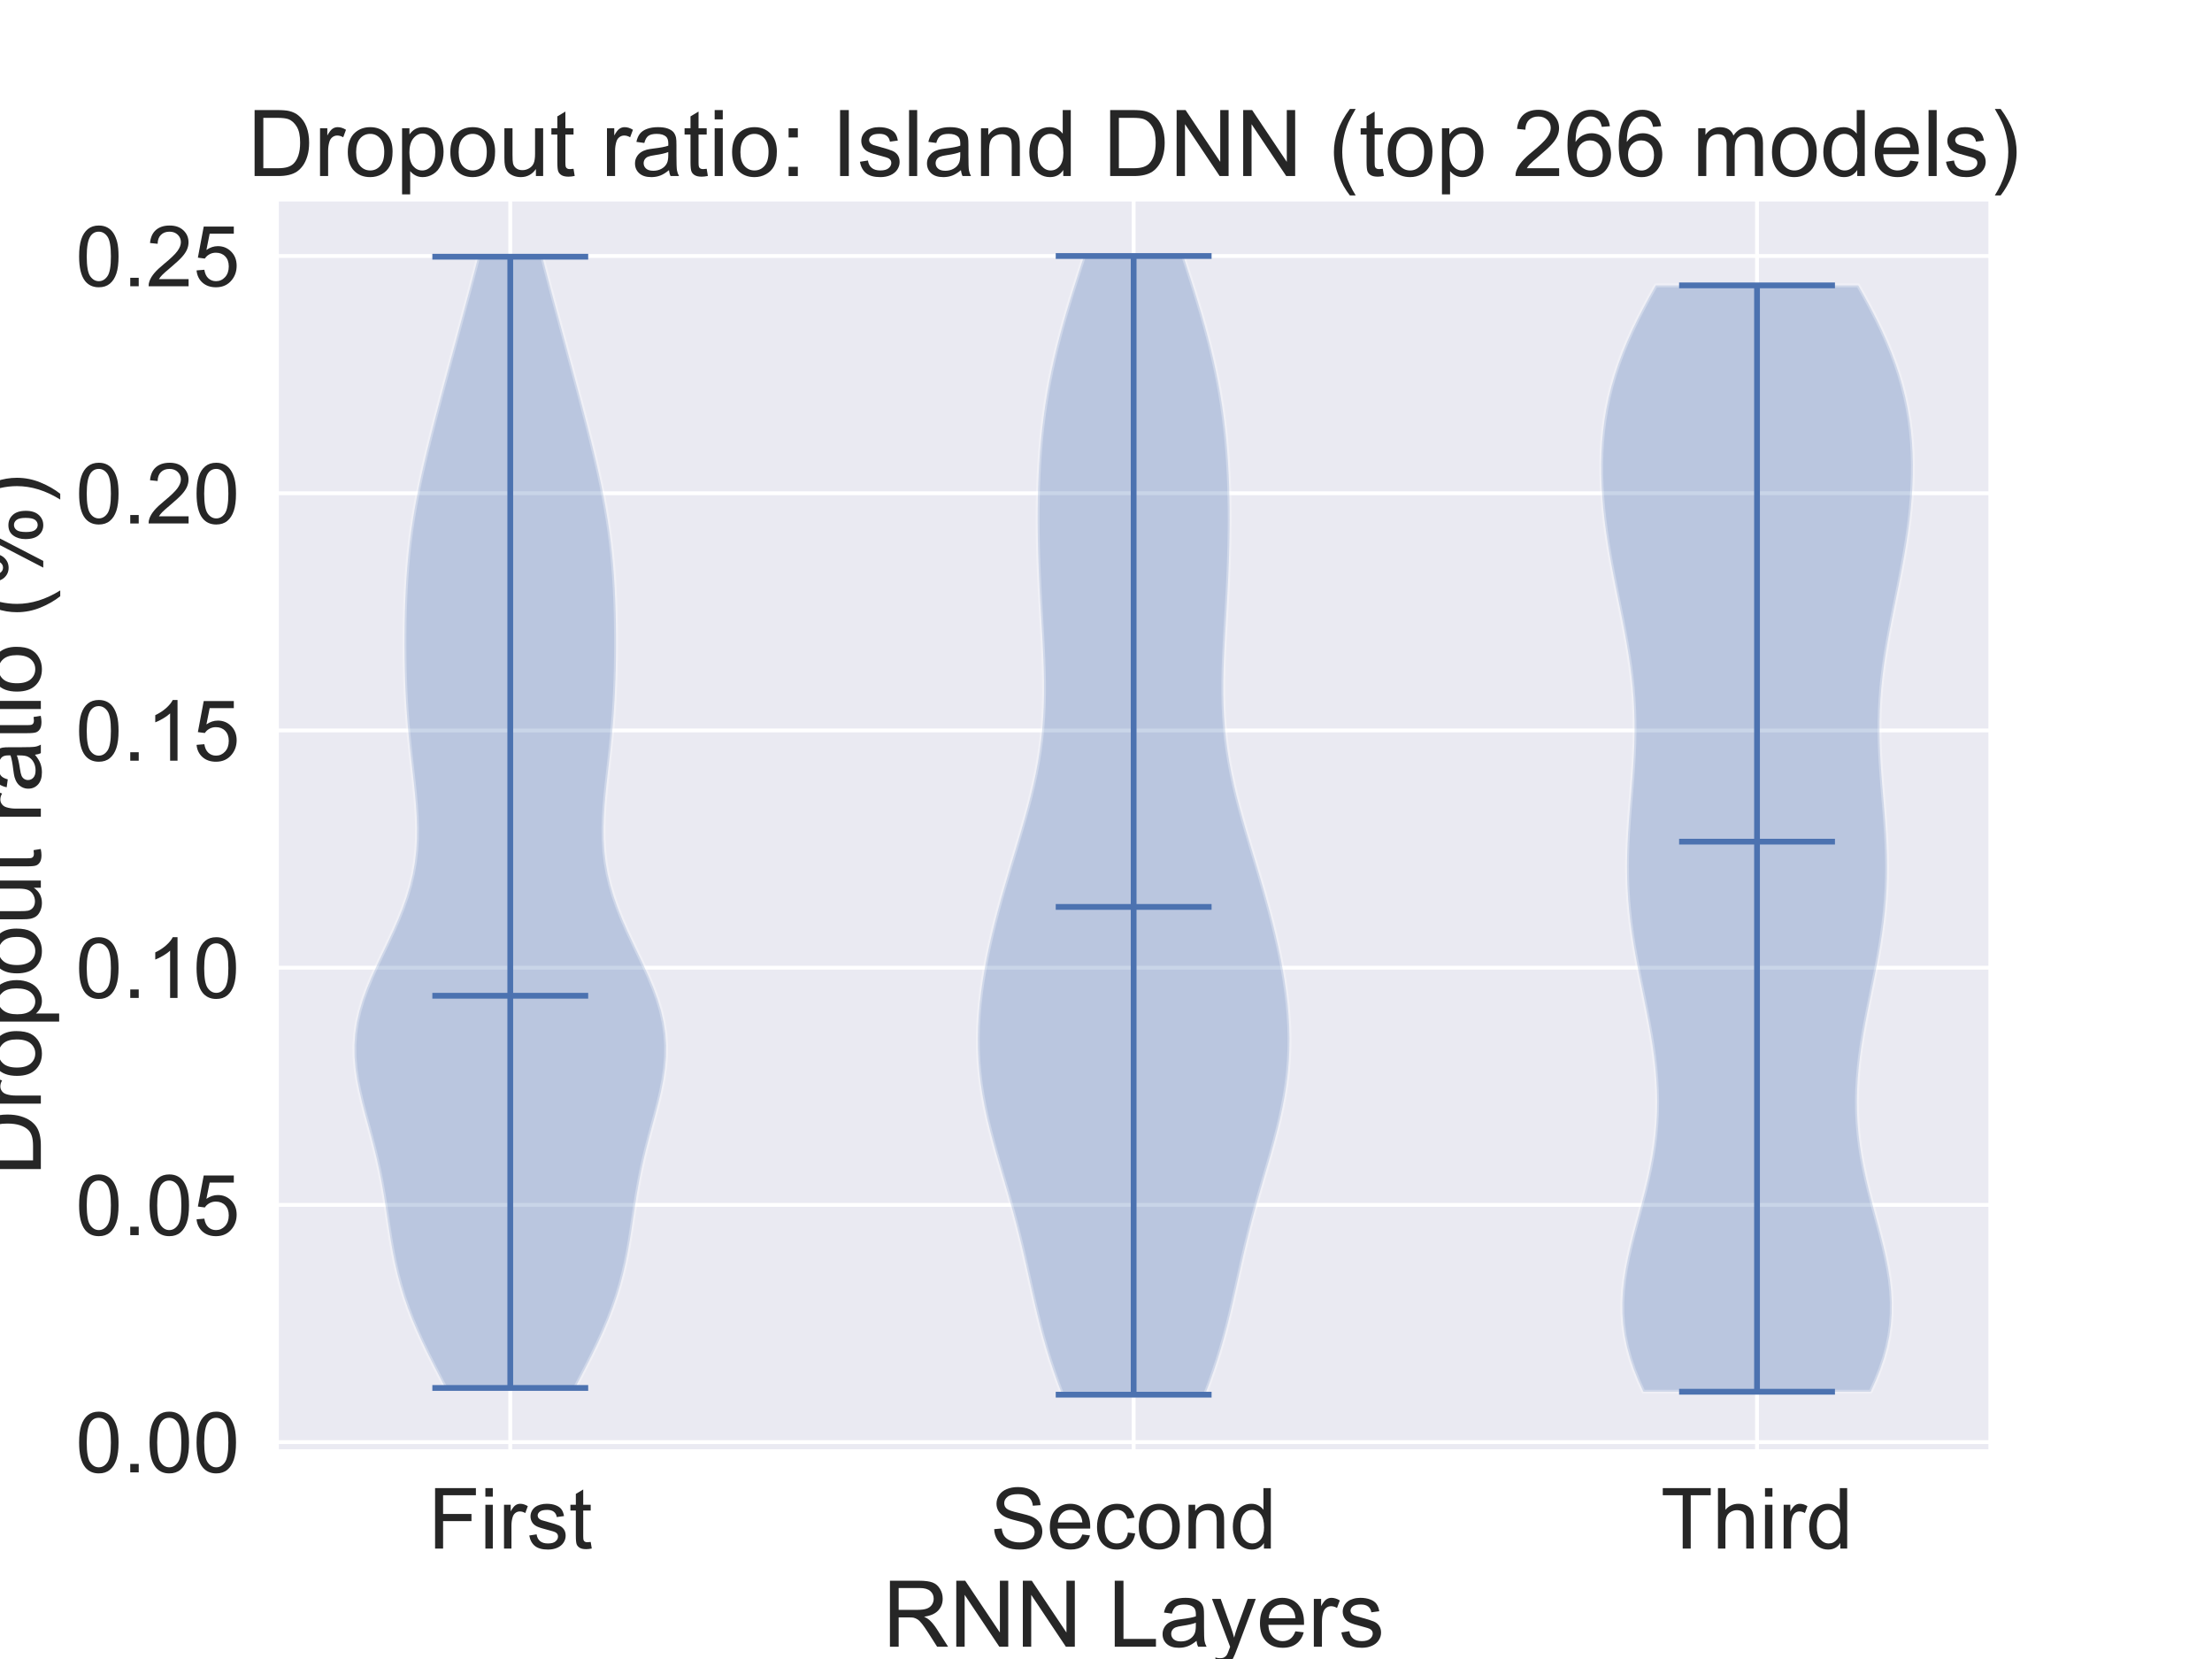 <?xml version="1.0" encoding="utf-8" standalone="no"?>
<!DOCTYPE svg PUBLIC "-//W3C//DTD SVG 1.1//EN"
  "http://www.w3.org/Graphics/SVG/1.1/DTD/svg11.dtd">
<!-- Created with matplotlib (https://matplotlib.org/) -->
<svg height="432pt" version="1.1" viewBox="0 0 576 432" width="576pt" xmlns="http://www.w3.org/2000/svg" xmlns:xlink="http://www.w3.org/1999/xlink">
 <defs>
  <style type="text/css">*{stroke-linecap:butt;stroke-linejoin:round;}</style>
 </defs>
 <g id="figure_1">
  <g id="patch_1">
   <path d="M 0 432 
L 576 432 
L 576 0 
L 0 0 
z
" style="fill:#ffffff;"/>
  </g>
  <g id="axes_1">
   <g id="patch_2">
    <path d="M 72 378 
L 518.4 378 
L 518.4 51.84 
L 72 51.84 
z
" style="fill:#eaeaf2;"/>
   </g>
   <g id="matplotlib.axis_1">
    <g id="xtick_1">
     <g id="line2d_1">
      <path clip-path="url(#pfb7df13a3b)" d="M 132.873 378 
L 132.873 51.84 
" style="fill:none;stroke:#ffffff;stroke-linecap:round;"/>
     </g>
     <g id="text_1">
      <!-- First -->
      <g style="fill:#262626;" transform="translate(111.491 403.247)scale(0.22 -0.22)">
       <defs>
        <path d="M 8.203 0 
L 8.203 71.578 
L 56.5 71.578 
L 56.5 63.141 
L 17.672 63.141 
L 17.672 40.969 
L 51.266 40.969 
L 51.266 32.516 
L 17.672 32.516 
L 17.672 0 
z
" id="ArialMT-70"/>
        <path d="M 6.641 61.469 
L 6.641 71.578 
L 15.438 71.578 
L 15.438 61.469 
z
M 6.641 0 
L 6.641 51.859 
L 15.438 51.859 
L 15.438 0 
z
" id="ArialMT-105"/>
        <path d="M 6.5 0 
L 6.5 51.859 
L 14.406 51.859 
L 14.406 44 
Q 17.438 49.516 20 51.266 
Q 22.562 53.031 25.641 53.031 
Q 30.078 53.031 34.672 50.203 
L 31.641 42.047 
Q 28.422 43.953 25.203 43.953 
Q 22.312 43.953 20.016 42.219 
Q 17.719 40.484 16.75 37.406 
Q 15.281 32.719 15.281 27.156 
L 15.281 0 
z
" id="ArialMT-114"/>
        <path d="M 3.078 15.484 
L 11.766 16.844 
Q 12.5 11.625 15.844 8.844 
Q 19.188 6.062 25.203 6.062 
Q 31.25 6.062 34.172 8.516 
Q 37.109 10.984 37.109 14.312 
Q 37.109 17.281 34.516 19 
Q 32.719 20.172 25.531 21.969 
Q 15.875 24.422 12.141 26.203 
Q 8.406 27.984 6.469 31.125 
Q 4.547 34.281 4.547 38.094 
Q 4.547 41.547 6.125 44.5 
Q 7.719 47.469 10.453 49.422 
Q 12.5 50.922 16.031 51.969 
Q 19.578 53.031 23.641 53.031 
Q 29.734 53.031 34.344 51.266 
Q 38.969 49.516 41.156 46.5 
Q 43.359 43.5 44.188 38.484 
L 35.594 37.312 
Q 35.016 41.312 32.203 43.547 
Q 29.391 45.797 24.266 45.797 
Q 18.219 45.797 15.625 43.797 
Q 13.031 41.797 13.031 39.109 
Q 13.031 37.406 14.109 36.031 
Q 15.188 34.625 17.484 33.688 
Q 18.797 33.203 25.25 31.453 
Q 34.578 28.953 38.25 27.359 
Q 41.938 25.781 44.031 22.75 
Q 46.141 19.734 46.141 15.234 
Q 46.141 10.844 43.578 6.953 
Q 41.016 3.078 36.172 0.953 
Q 31.344 -1.172 25.25 -1.172 
Q 15.141 -1.172 9.844 3.031 
Q 4.547 7.234 3.078 15.484 
z
" id="ArialMT-115"/>
        <path d="M 25.781 7.859 
L 27.047 0.094 
Q 23.344 -0.688 20.406 -0.688 
Q 15.625 -0.688 12.984 0.828 
Q 10.359 2.344 9.281 4.812 
Q 8.203 7.281 8.203 15.188 
L 8.203 45.016 
L 1.766 45.016 
L 1.766 51.859 
L 8.203 51.859 
L 8.203 64.703 
L 16.938 69.969 
L 16.938 51.859 
L 25.781 51.859 
L 25.781 45.016 
L 16.938 45.016 
L 16.938 14.703 
Q 16.938 10.938 17.406 9.859 
Q 17.875 8.797 18.922 8.156 
Q 19.969 7.516 21.922 7.516 
Q 23.391 7.516 25.781 7.859 
z
" id="ArialMT-116"/>
       </defs>
       <use xlink:href="#ArialMT-70"/>
       <use x="61.084" xlink:href="#ArialMT-105"/>
       <use x="83.301" xlink:href="#ArialMT-114"/>
       <use x="116.602" xlink:href="#ArialMT-115"/>
       <use x="166.602" xlink:href="#ArialMT-116"/>
      </g>
     </g>
    </g>
    <g id="xtick_2">
     <g id="line2d_2">
      <path clip-path="url(#pfb7df13a3b)" d="M 295.2 378 
L 295.2 51.84 
" style="fill:none;stroke:#ffffff;stroke-linecap:round;"/>
     </g>
     <g id="text_2">
      <!-- Second -->
      <g style="fill:#262626;" transform="translate(257.895 403.247)scale(0.22 -0.22)">
       <defs>
        <path d="M 4.5 23 
L 13.422 23.781 
Q 14.062 18.406 16.375 14.969 
Q 18.703 11.531 23.578 9.406 
Q 28.469 7.281 34.578 7.281 
Q 39.984 7.281 44.141 8.891 
Q 48.297 10.5 50.312 13.297 
Q 52.344 16.109 52.344 19.438 
Q 52.344 22.797 50.391 25.312 
Q 48.438 27.828 43.953 29.547 
Q 41.062 30.672 31.203 33.031 
Q 21.344 35.406 17.391 37.5 
Q 12.25 40.188 9.734 44.156 
Q 7.234 48.141 7.234 53.078 
Q 7.234 58.5 10.297 63.203 
Q 13.375 67.922 19.281 70.359 
Q 25.203 72.797 32.422 72.797 
Q 40.375 72.797 46.453 70.234 
Q 52.547 67.672 55.812 62.688 
Q 59.078 57.719 59.328 51.422 
L 50.25 50.734 
Q 49.516 57.516 45.281 60.984 
Q 41.062 64.453 32.812 64.453 
Q 24.219 64.453 20.281 61.297 
Q 16.359 58.156 16.359 53.719 
Q 16.359 49.859 19.141 47.359 
Q 21.875 44.875 33.422 42.266 
Q 44.969 39.656 49.266 37.703 
Q 55.516 34.812 58.484 30.391 
Q 61.469 25.984 61.469 20.219 
Q 61.469 14.5 58.203 9.438 
Q 54.938 4.391 48.797 1.578 
Q 42.672 -1.219 35.016 -1.219 
Q 25.297 -1.219 18.719 1.609 
Q 12.156 4.438 8.422 10.125 
Q 4.688 15.828 4.5 23 
z
" id="ArialMT-83"/>
        <path d="M 42.094 16.703 
L 51.172 15.578 
Q 49.031 7.625 43.219 3.219 
Q 37.406 -1.172 28.375 -1.172 
Q 17 -1.172 10.328 5.828 
Q 3.656 12.844 3.656 25.484 
Q 3.656 38.578 10.391 45.797 
Q 17.141 53.031 27.875 53.031 
Q 38.281 53.031 44.875 45.953 
Q 51.469 38.875 51.469 26.031 
Q 51.469 25.25 51.422 23.688 
L 12.75 23.688 
Q 13.234 15.141 17.578 10.594 
Q 21.922 6.062 28.422 6.062 
Q 33.25 6.062 36.672 8.594 
Q 40.094 11.141 42.094 16.703 
z
M 13.234 30.906 
L 42.188 30.906 
Q 41.609 37.453 38.875 40.719 
Q 34.672 45.797 27.984 45.797 
Q 21.922 45.797 17.797 41.75 
Q 13.672 37.703 13.234 30.906 
z
" id="ArialMT-101"/>
        <path d="M 40.438 19 
L 49.078 17.875 
Q 47.656 8.938 41.812 3.875 
Q 35.984 -1.172 27.484 -1.172 
Q 16.844 -1.172 10.375 5.781 
Q 3.906 12.75 3.906 25.734 
Q 3.906 34.125 6.688 40.422 
Q 9.469 46.734 15.156 49.875 
Q 20.844 53.031 27.547 53.031 
Q 35.984 53.031 41.359 48.75 
Q 46.734 44.484 48.25 36.625 
L 39.703 35.297 
Q 38.484 40.531 35.375 43.156 
Q 32.281 45.797 27.875 45.797 
Q 21.234 45.797 17.078 41.031 
Q 12.938 36.281 12.938 25.984 
Q 12.938 15.531 16.938 10.797 
Q 20.953 6.062 27.391 6.062 
Q 32.562 6.062 36.031 9.234 
Q 39.5 12.406 40.438 19 
z
" id="ArialMT-99"/>
        <path d="M 3.328 25.922 
Q 3.328 40.328 11.328 47.266 
Q 18.016 53.031 27.641 53.031 
Q 38.328 53.031 45.109 46.016 
Q 51.906 39.016 51.906 26.656 
Q 51.906 16.656 48.906 10.906 
Q 45.906 5.172 40.156 2 
Q 34.422 -1.172 27.641 -1.172 
Q 16.75 -1.172 10.031 5.812 
Q 3.328 12.797 3.328 25.922 
z
M 12.359 25.922 
Q 12.359 15.969 16.703 11.016 
Q 21.047 6.062 27.641 6.062 
Q 34.188 6.062 38.531 11.031 
Q 42.875 16.016 42.875 26.219 
Q 42.875 35.844 38.5 40.797 
Q 34.125 45.75 27.641 45.75 
Q 21.047 45.75 16.703 40.812 
Q 12.359 35.891 12.359 25.922 
z
" id="ArialMT-111"/>
        <path d="M 6.594 0 
L 6.594 51.859 
L 14.5 51.859 
L 14.5 44.484 
Q 20.219 53.031 31 53.031 
Q 35.688 53.031 39.625 51.344 
Q 43.562 49.656 45.516 46.922 
Q 47.469 44.188 48.25 40.438 
Q 48.734 37.984 48.734 31.891 
L 48.734 0 
L 39.938 0 
L 39.938 31.547 
Q 39.938 36.922 38.906 39.578 
Q 37.891 42.234 35.281 43.812 
Q 32.672 45.406 29.156 45.406 
Q 23.531 45.406 19.453 41.844 
Q 15.375 38.281 15.375 28.328 
L 15.375 0 
z
" id="ArialMT-110"/>
        <path d="M 40.234 0 
L 40.234 6.547 
Q 35.297 -1.172 25.734 -1.172 
Q 19.531 -1.172 14.328 2.25 
Q 9.125 5.672 6.266 11.797 
Q 3.422 17.922 3.422 25.875 
Q 3.422 33.641 6 39.969 
Q 8.594 46.297 13.766 49.656 
Q 18.953 53.031 25.344 53.031 
Q 30.031 53.031 33.688 51.047 
Q 37.359 49.078 39.656 45.906 
L 39.656 71.578 
L 48.391 71.578 
L 48.391 0 
z
M 12.453 25.875 
Q 12.453 15.922 16.641 10.984 
Q 20.844 6.062 26.562 6.062 
Q 32.328 6.062 36.344 10.766 
Q 40.375 15.484 40.375 25.141 
Q 40.375 35.797 36.266 40.766 
Q 32.172 45.75 26.172 45.75 
Q 20.312 45.75 16.375 40.969 
Q 12.453 36.188 12.453 25.875 
z
" id="ArialMT-100"/>
       </defs>
       <use xlink:href="#ArialMT-83"/>
       <use x="66.699" xlink:href="#ArialMT-101"/>
       <use x="122.314" xlink:href="#ArialMT-99"/>
       <use x="172.314" xlink:href="#ArialMT-111"/>
       <use x="227.93" xlink:href="#ArialMT-110"/>
       <use x="283.545" xlink:href="#ArialMT-100"/>
      </g>
     </g>
    </g>
    <g id="xtick_3">
     <g id="line2d_3">
      <path clip-path="url(#pfb7df13a3b)" d="M 457.527 378 
L 457.527 51.84 
" style="fill:none;stroke:#ffffff;stroke-linecap:round;"/>
     </g>
     <g id="text_3">
      <!-- Third -->
      <g style="fill:#262626;" transform="translate(432.468 403.247)scale(0.22 -0.22)">
       <defs>
        <path d="M 25.922 0 
L 25.922 63.141 
L 2.344 63.141 
L 2.344 71.578 
L 59.078 71.578 
L 59.078 63.141 
L 35.406 63.141 
L 35.406 0 
z
" id="ArialMT-84"/>
        <path d="M 6.594 0 
L 6.594 71.578 
L 15.375 71.578 
L 15.375 45.906 
Q 21.531 53.031 30.906 53.031 
Q 36.672 53.031 40.922 50.75 
Q 45.172 48.484 47 44.484 
Q 48.828 40.484 48.828 32.859 
L 48.828 0 
L 40.047 0 
L 40.047 32.859 
Q 40.047 39.453 37.188 42.453 
Q 34.328 45.453 29.109 45.453 
Q 25.203 45.453 21.75 43.422 
Q 18.312 41.406 16.844 37.938 
Q 15.375 34.469 15.375 28.375 
L 15.375 0 
z
" id="ArialMT-104"/>
       </defs>
       <use xlink:href="#ArialMT-84"/>
       <use x="61.084" xlink:href="#ArialMT-104"/>
       <use x="116.699" xlink:href="#ArialMT-105"/>
       <use x="138.916" xlink:href="#ArialMT-114"/>
       <use x="172.217" xlink:href="#ArialMT-100"/>
      </g>
     </g>
    </g>
    <g id="text_4">
     <!-- RNN Layers -->
     <g style="fill:#262626;" transform="translate(229.852 428.798)scale(0.24 -0.24)">
      <defs>
       <path d="M 7.859 0 
L 7.859 71.578 
L 39.594 71.578 
Q 49.172 71.578 54.141 69.641 
Q 59.125 67.719 62.109 62.828 
Q 65.094 57.953 65.094 52.047 
Q 65.094 44.438 60.156 39.203 
Q 55.219 33.984 44.922 32.562 
Q 48.688 30.766 50.641 29 
Q 54.781 25.203 58.5 19.484 
L 70.953 0 
L 59.031 0 
L 49.562 14.891 
Q 45.406 21.344 42.719 24.75 
Q 40.047 28.172 37.922 29.531 
Q 35.797 30.906 33.594 31.453 
Q 31.984 31.781 28.328 31.781 
L 17.328 31.781 
L 17.328 0 
z
M 17.328 39.984 
L 37.703 39.984 
Q 44.188 39.984 47.844 41.328 
Q 51.516 42.672 53.422 45.625 
Q 55.328 48.578 55.328 52.047 
Q 55.328 57.125 51.641 60.391 
Q 47.953 63.672 39.984 63.672 
L 17.328 63.672 
z
" id="ArialMT-82"/>
       <path d="M 7.625 0 
L 7.625 71.578 
L 17.328 71.578 
L 54.938 15.375 
L 54.938 71.578 
L 64.016 71.578 
L 64.016 0 
L 54.297 0 
L 16.703 56.25 
L 16.703 0 
z
" id="ArialMT-78"/>
       <path id="ArialMT-32"/>
       <path d="M 7.328 0 
L 7.328 71.578 
L 16.797 71.578 
L 16.797 8.453 
L 52.047 8.453 
L 52.047 0 
z
" id="ArialMT-76"/>
       <path d="M 40.438 6.391 
Q 35.547 2.25 31.031 0.531 
Q 26.516 -1.172 21.344 -1.172 
Q 12.797 -1.172 8.203 3 
Q 3.609 7.172 3.609 13.672 
Q 3.609 17.484 5.344 20.625 
Q 7.078 23.781 9.891 25.688 
Q 12.703 27.594 16.219 28.562 
Q 18.797 29.25 24.031 29.891 
Q 34.672 31.156 39.703 32.906 
Q 39.75 34.719 39.75 35.203 
Q 39.75 40.578 37.25 42.781 
Q 33.891 45.75 27.25 45.75 
Q 21.047 45.75 18.094 43.578 
Q 15.141 41.406 13.719 35.891 
L 5.125 37.062 
Q 6.297 42.578 8.984 45.969 
Q 11.672 49.359 16.75 51.188 
Q 21.828 53.031 28.516 53.031 
Q 35.156 53.031 39.297 51.469 
Q 43.453 49.906 45.406 47.531 
Q 47.359 45.172 48.141 41.547 
Q 48.578 39.312 48.578 33.453 
L 48.578 21.734 
Q 48.578 9.469 49.141 6.219 
Q 49.703 2.984 51.375 0 
L 42.188 0 
Q 40.828 2.734 40.438 6.391 
z
M 39.703 26.031 
Q 34.906 24.078 25.344 22.703 
Q 19.922 21.922 17.672 20.938 
Q 15.438 19.969 14.203 18.094 
Q 12.984 16.219 12.984 13.922 
Q 12.984 10.406 15.641 8.062 
Q 18.312 5.719 23.438 5.719 
Q 28.516 5.719 32.469 7.938 
Q 36.422 10.156 38.281 14.016 
Q 39.703 17 39.703 22.797 
z
" id="ArialMT-97"/>
       <path d="M 6.203 -19.969 
L 5.219 -11.719 
Q 8.109 -12.5 10.25 -12.5 
Q 13.188 -12.5 14.938 -11.516 
Q 16.703 -10.547 17.828 -8.797 
Q 18.656 -7.469 20.516 -2.25 
Q 20.75 -1.516 21.297 -0.094 
L 1.609 51.859 
L 11.078 51.859 
L 21.875 21.828 
Q 23.969 16.109 25.641 9.812 
Q 27.156 15.875 29.25 21.625 
L 40.328 51.859 
L 49.125 51.859 
L 29.391 -0.875 
Q 26.219 -9.422 24.469 -12.641 
Q 22.125 -17 19.094 -19.016 
Q 16.062 -21.047 11.859 -21.047 
Q 9.328 -21.047 6.203 -19.969 
z
" id="ArialMT-121"/>
      </defs>
      <use xlink:href="#ArialMT-82"/>
      <use x="72.217" xlink:href="#ArialMT-78"/>
      <use x="144.434" xlink:href="#ArialMT-78"/>
      <use x="216.65" xlink:href="#ArialMT-32"/>
      <use x="244.434" xlink:href="#ArialMT-76"/>
      <use x="300.049" xlink:href="#ArialMT-97"/>
      <use x="355.664" xlink:href="#ArialMT-121"/>
      <use x="405.664" xlink:href="#ArialMT-101"/>
      <use x="461.279" xlink:href="#ArialMT-114"/>
      <use x="494.58" xlink:href="#ArialMT-115"/>
     </g>
    </g>
   </g>
   <g id="matplotlib.axis_2">
    <g id="ytick_1">
     <g id="line2d_4">
      <path clip-path="url(#pfb7df13a3b)" d="M 72 375.529 
L 518.4 375.529 
" style="fill:none;stroke:#ffffff;stroke-linecap:round;"/>
     </g>
     <g id="text_5">
      <!-- 0.00 -->
      <g style="fill:#262626;" transform="translate(19.686 383.403)scale(0.22 -0.22)">
       <defs>
        <path d="M 4.156 35.297 
Q 4.156 48 6.766 55.734 
Q 9.375 63.484 14.516 67.672 
Q 19.672 71.875 27.484 71.875 
Q 33.25 71.875 37.594 69.547 
Q 41.938 67.234 44.766 62.859 
Q 47.609 58.5 49.219 52.219 
Q 50.828 45.953 50.828 35.297 
Q 50.828 22.703 48.234 14.969 
Q 45.656 7.234 40.5 3 
Q 35.359 -1.219 27.484 -1.219 
Q 17.141 -1.219 11.234 6.203 
Q 4.156 15.141 4.156 35.297 
z
M 13.188 35.297 
Q 13.188 17.672 17.312 11.828 
Q 21.438 6 27.484 6 
Q 33.547 6 37.672 11.859 
Q 41.797 17.719 41.797 35.297 
Q 41.797 52.984 37.672 58.781 
Q 33.547 64.594 27.391 64.594 
Q 21.344 64.594 17.719 59.469 
Q 13.188 52.938 13.188 35.297 
z
" id="ArialMT-48"/>
        <path d="M 9.078 0 
L 9.078 10.016 
L 19.094 10.016 
L 19.094 0 
z
" id="ArialMT-46"/>
       </defs>
       <use xlink:href="#ArialMT-48"/>
       <use x="55.615" xlink:href="#ArialMT-46"/>
       <use x="83.398" xlink:href="#ArialMT-48"/>
       <use x="139.014" xlink:href="#ArialMT-48"/>
      </g>
     </g>
    </g>
    <g id="ytick_2">
     <g id="line2d_5">
      <path clip-path="url(#pfb7df13a3b)" d="M 72 313.756 
L 518.4 313.756 
" style="fill:none;stroke:#ffffff;stroke-linecap:round;"/>
     </g>
     <g id="text_6">
      <!-- 0.05 -->
      <g style="fill:#262626;" transform="translate(19.686 321.63)scale(0.22 -0.22)">
       <defs>
        <path d="M 4.156 18.75 
L 13.375 19.531 
Q 14.406 12.797 18.141 9.391 
Q 21.875 6 27.156 6 
Q 33.5 6 37.891 10.781 
Q 42.281 15.578 42.281 23.484 
Q 42.281 31 38.062 35.344 
Q 33.844 39.703 27 39.703 
Q 22.75 39.703 19.328 37.766 
Q 15.922 35.844 13.969 32.766 
L 5.719 33.844 
L 12.641 70.609 
L 48.25 70.609 
L 48.25 62.203 
L 19.672 62.203 
L 15.828 42.969 
Q 22.266 47.469 29.344 47.469 
Q 38.719 47.469 45.156 40.969 
Q 51.609 34.469 51.609 24.266 
Q 51.609 14.547 45.953 7.469 
Q 39.062 -1.219 27.156 -1.219 
Q 17.391 -1.219 11.203 4.25 
Q 5.031 9.719 4.156 18.75 
z
" id="ArialMT-53"/>
       </defs>
       <use xlink:href="#ArialMT-48"/>
       <use x="55.615" xlink:href="#ArialMT-46"/>
       <use x="83.398" xlink:href="#ArialMT-48"/>
       <use x="139.014" xlink:href="#ArialMT-53"/>
      </g>
     </g>
    </g>
    <g id="ytick_3">
     <g id="line2d_6">
      <path clip-path="url(#pfb7df13a3b)" d="M 72 251.984 
L 518.4 251.984 
" style="fill:none;stroke:#ffffff;stroke-linecap:round;"/>
     </g>
     <g id="text_7">
      <!-- 0.10 -->
      <g style="fill:#262626;" transform="translate(19.686 259.857)scale(0.22 -0.22)">
       <defs>
        <path d="M 37.25 0 
L 28.469 0 
L 28.469 56 
Q 25.297 52.984 20.141 49.953 
Q 14.984 46.922 10.891 45.406 
L 10.891 53.906 
Q 18.266 57.375 23.781 62.297 
Q 29.297 67.234 31.594 71.875 
L 37.25 71.875 
z
" id="ArialMT-49"/>
       </defs>
       <use xlink:href="#ArialMT-48"/>
       <use x="55.615" xlink:href="#ArialMT-46"/>
       <use x="83.398" xlink:href="#ArialMT-49"/>
       <use x="139.014" xlink:href="#ArialMT-48"/>
      </g>
     </g>
    </g>
    <g id="ytick_4">
     <g id="line2d_7">
      <path clip-path="url(#pfb7df13a3b)" d="M 72 190.211 
L 518.4 190.211 
" style="fill:none;stroke:#ffffff;stroke-linecap:round;"/>
     </g>
     <g id="text_8">
      <!-- 0.15 -->
      <g style="fill:#262626;" transform="translate(19.686 198.085)scale(0.22 -0.22)">
       <use xlink:href="#ArialMT-48"/>
       <use x="55.615" xlink:href="#ArialMT-46"/>
       <use x="83.398" xlink:href="#ArialMT-49"/>
       <use x="139.014" xlink:href="#ArialMT-53"/>
      </g>
     </g>
    </g>
    <g id="ytick_5">
     <g id="line2d_8">
      <path clip-path="url(#pfb7df13a3b)" d="M 72 128.438 
L 518.4 128.438 
" style="fill:none;stroke:#ffffff;stroke-linecap:round;"/>
     </g>
     <g id="text_9">
      <!-- 0.20 -->
      <g style="fill:#262626;" transform="translate(19.686 136.312)scale(0.22 -0.22)">
       <defs>
        <path d="M 50.344 8.453 
L 50.344 0 
L 3.031 0 
Q 2.938 3.172 4.047 6.109 
Q 5.859 10.938 9.828 15.625 
Q 13.812 20.312 21.344 26.469 
Q 33.016 36.031 37.109 41.625 
Q 41.219 47.219 41.219 52.203 
Q 41.219 57.422 37.469 61 
Q 33.734 64.594 27.734 64.594 
Q 21.391 64.594 17.578 60.781 
Q 13.766 56.984 13.719 50.25 
L 4.688 51.172 
Q 5.609 61.281 11.656 66.578 
Q 17.719 71.875 27.938 71.875 
Q 38.234 71.875 44.234 66.156 
Q 50.25 60.453 50.25 52 
Q 50.25 47.703 48.484 43.547 
Q 46.734 39.406 42.656 34.812 
Q 38.578 30.219 29.109 22.219 
Q 21.188 15.578 18.938 13.203 
Q 16.703 10.844 15.234 8.453 
z
" id="ArialMT-50"/>
       </defs>
       <use xlink:href="#ArialMT-48"/>
       <use x="55.615" xlink:href="#ArialMT-46"/>
       <use x="83.398" xlink:href="#ArialMT-50"/>
       <use x="139.014" xlink:href="#ArialMT-48"/>
      </g>
     </g>
    </g>
    <g id="ytick_6">
     <g id="line2d_9">
      <path clip-path="url(#pfb7df13a3b)" d="M 72 66.665 
L 518.4 66.665 
" style="fill:none;stroke:#ffffff;stroke-linecap:round;"/>
     </g>
     <g id="text_10">
      <!-- 0.25 -->
      <g style="fill:#262626;" transform="translate(19.686 74.539)scale(0.22 -0.22)">
       <use xlink:href="#ArialMT-48"/>
       <use x="55.615" xlink:href="#ArialMT-46"/>
       <use x="83.398" xlink:href="#ArialMT-50"/>
       <use x="139.014" xlink:href="#ArialMT-53"/>
      </g>
     </g>
    </g>
    <g id="text_11">
     <!-- Dropout ratio (%) -->
     <g style="fill:#262626;" transform="translate(10.635 306.279)rotate(-90)scale(0.24 -0.24)">
      <defs>
       <path d="M 7.719 0 
L 7.719 71.578 
L 32.375 71.578 
Q 40.719 71.578 45.125 70.562 
Q 51.266 69.141 55.609 65.438 
Q 61.281 60.641 64.078 53.188 
Q 66.891 45.75 66.891 36.188 
Q 66.891 28.031 64.984 21.734 
Q 63.094 15.438 60.109 11.297 
Q 57.125 7.172 53.578 4.797 
Q 50.047 2.438 45.047 1.219 
Q 40.047 0 33.547 0 
z
M 17.188 8.453 
L 32.469 8.453 
Q 39.547 8.453 43.578 9.766 
Q 47.609 11.078 50 13.484 
Q 53.375 16.844 55.25 22.531 
Q 57.125 28.219 57.125 36.328 
Q 57.125 47.562 53.438 53.594 
Q 49.75 59.625 44.484 61.672 
Q 40.672 63.141 32.234 63.141 
L 17.188 63.141 
z
" id="ArialMT-68"/>
       <path d="M 6.594 -19.875 
L 6.594 51.859 
L 14.594 51.859 
L 14.594 45.125 
Q 17.438 49.078 21 51.047 
Q 24.562 53.031 29.641 53.031 
Q 36.281 53.031 41.359 49.609 
Q 46.438 46.188 49.016 39.953 
Q 51.609 33.734 51.609 26.312 
Q 51.609 18.359 48.75 11.984 
Q 45.906 5.609 40.453 2.219 
Q 35.016 -1.172 29 -1.172 
Q 24.609 -1.172 21.109 0.688 
Q 17.625 2.547 15.375 5.375 
L 15.375 -19.875 
z
M 14.547 25.641 
Q 14.547 15.625 18.594 10.844 
Q 22.656 6.062 28.422 6.062 
Q 34.281 6.062 38.453 11.016 
Q 42.625 15.969 42.625 26.375 
Q 42.625 36.281 38.547 41.203 
Q 34.469 46.141 28.812 46.141 
Q 23.188 46.141 18.859 40.891 
Q 14.547 35.641 14.547 25.641 
z
" id="ArialMT-112"/>
       <path d="M 40.578 0 
L 40.578 7.625 
Q 34.516 -1.172 24.125 -1.172 
Q 19.531 -1.172 15.547 0.578 
Q 11.578 2.344 9.641 5 
Q 7.719 7.672 6.938 11.531 
Q 6.391 14.109 6.391 19.734 
L 6.391 51.859 
L 15.188 51.859 
L 15.188 23.094 
Q 15.188 16.219 15.719 13.812 
Q 16.547 10.359 19.234 8.375 
Q 21.922 6.391 25.875 6.391 
Q 29.828 6.391 33.297 8.422 
Q 36.766 10.453 38.203 13.938 
Q 39.656 17.438 39.656 24.078 
L 39.656 51.859 
L 48.438 51.859 
L 48.438 0 
z
" id="ArialMT-117"/>
       <path d="M 23.391 -21.047 
Q 16.109 -11.859 11.078 0.438 
Q 6.062 12.75 6.062 25.922 
Q 6.062 37.547 9.812 48.188 
Q 14.203 60.547 23.391 72.797 
L 29.688 72.797 
Q 23.781 62.641 21.875 58.297 
Q 18.891 51.562 17.188 44.234 
Q 15.094 35.109 15.094 25.875 
Q 15.094 2.391 29.688 -21.047 
z
" id="ArialMT-40"/>
       <path d="M 5.812 54.391 
Q 5.812 62.062 9.672 67.422 
Q 13.531 72.797 20.844 72.797 
Q 27.594 72.797 32 67.984 
Q 36.422 63.188 36.422 53.859 
Q 36.422 44.781 31.953 39.875 
Q 27.484 34.969 20.953 34.969 
Q 14.453 34.969 10.125 39.797 
Q 5.812 44.625 5.812 54.391 
z
M 21.094 66.75 
Q 17.828 66.75 15.656 63.906 
Q 13.484 61.078 13.484 53.516 
Q 13.484 46.625 15.672 43.812 
Q 17.875 41.016 21.094 41.016 
Q 24.422 41.016 26.594 43.844 
Q 28.766 46.688 28.766 54.203 
Q 28.766 61.141 26.562 63.938 
Q 24.359 66.75 21.094 66.75 
z
M 21.141 -2.641 
L 60.297 72.797 
L 67.438 72.797 
L 28.422 -2.641 
z
M 52.094 16.797 
Q 52.094 24.516 55.953 29.859 
Q 59.812 35.203 67.188 35.203 
Q 73.922 35.203 78.344 30.391 
Q 82.766 25.594 82.766 16.266 
Q 82.766 7.172 78.297 2.266 
Q 73.828 -2.641 67.234 -2.641 
Q 60.75 -2.641 56.422 2.219 
Q 52.094 7.078 52.094 16.797 
z
M 67.438 29.156 
Q 64.109 29.156 61.938 26.312 
Q 59.766 23.484 59.766 15.922 
Q 59.766 9.078 61.953 6.25 
Q 64.156 3.422 67.391 3.422 
Q 70.75 3.422 72.922 6.25 
Q 75.094 9.078 75.094 16.609 
Q 75.094 23.531 72.891 26.344 
Q 70.703 29.156 67.438 29.156 
z
" id="ArialMT-37"/>
       <path d="M 12.359 -21.047 
L 6.062 -21.047 
Q 20.656 2.391 20.656 25.875 
Q 20.656 35.062 18.562 44.094 
Q 16.891 51.422 13.922 58.156 
Q 12.016 62.547 6.062 72.797 
L 12.359 72.797 
Q 21.531 60.547 25.922 48.188 
Q 29.688 37.547 29.688 25.922 
Q 29.688 12.75 24.625 0.438 
Q 19.578 -11.859 12.359 -21.047 
z
" id="ArialMT-41"/>
      </defs>
      <use xlink:href="#ArialMT-68"/>
      <use x="72.217" xlink:href="#ArialMT-114"/>
      <use x="105.518" xlink:href="#ArialMT-111"/>
      <use x="161.133" xlink:href="#ArialMT-112"/>
      <use x="216.748" xlink:href="#ArialMT-111"/>
      <use x="272.363" xlink:href="#ArialMT-117"/>
      <use x="327.979" xlink:href="#ArialMT-116"/>
      <use x="355.762" xlink:href="#ArialMT-32"/>
      <use x="383.545" xlink:href="#ArialMT-114"/>
      <use x="416.846" xlink:href="#ArialMT-97"/>
      <use x="472.461" xlink:href="#ArialMT-116"/>
      <use x="500.244" xlink:href="#ArialMT-105"/>
      <use x="522.461" xlink:href="#ArialMT-111"/>
      <use x="578.076" xlink:href="#ArialMT-32"/>
      <use x="605.859" xlink:href="#ArialMT-40"/>
      <use x="639.16" xlink:href="#ArialMT-37"/>
      <use x="728.076" xlink:href="#ArialMT-41"/>
     </g>
    </g>
   </g>
   <g id="PolyCollection_1">
    <defs>
     <path d="M 149.735 -70.58 
L 116.01 -70.58 
L 114.461 -73.556 
L 112.926 -76.531 
L 111.429 -79.507 
L 109.991 -82.482 
L 108.633 -85.458 
L 107.372 -88.433 
L 106.222 -91.409 
L 105.191 -94.384 
L 104.283 -97.36 
L 103.493 -100.335 
L 102.812 -103.311 
L 102.226 -106.286 
L 101.713 -109.262 
L 101.249 -112.237 
L 100.809 -115.213 
L 100.365 -118.188 
L 99.894 -121.164 
L 99.374 -124.139 
L 98.792 -127.115 
L 98.143 -130.09 
L 97.427 -133.066 
L 96.658 -136.041 
L 95.857 -139.017 
L 95.053 -141.992 
L 94.282 -144.968 
L 93.583 -147.943 
L 92.997 -150.919 
L 92.565 -153.894 
L 92.32 -156.869 
L 92.291 -159.845 
L 92.494 -162.82 
L 92.937 -165.796 
L 93.615 -168.771 
L 94.51 -171.747 
L 95.595 -174.722 
L 96.833 -177.698 
L 98.181 -180.673 
L 99.591 -183.649 
L 101.013 -186.624 
L 102.4 -189.6 
L 103.707 -192.575 
L 104.899 -195.551 
L 105.944 -198.526 
L 106.823 -201.502 
L 107.522 -204.477 
L 108.04 -207.453 
L 108.382 -210.428 
L 108.561 -213.404 
L 108.594 -216.379 
L 108.505 -219.355 
L 108.317 -222.33 
L 108.057 -225.306 
L 107.749 -228.281 
L 107.415 -231.257 
L 107.077 -234.232 
L 106.75 -237.208 
L 106.447 -240.183 
L 106.176 -243.159 
L 105.944 -246.134 
L 105.751 -249.11 
L 105.597 -252.085 
L 105.481 -255.061 
L 105.4 -258.036 
L 105.35 -261.012 
L 105.33 -263.987 
L 105.338 -266.963 
L 105.375 -269.938 
L 105.442 -272.914 
L 105.543 -275.889 
L 105.68 -278.865 
L 105.86 -281.84 
L 106.086 -284.816 
L 106.363 -287.791 
L 106.694 -290.767 
L 107.081 -293.742 
L 107.523 -296.718 
L 108.02 -299.693 
L 108.569 -302.668 
L 109.166 -305.644 
L 109.805 -308.619 
L 110.48 -311.595 
L 111.186 -314.57 
L 111.917 -317.546 
L 112.667 -320.521 
L 113.433 -323.497 
L 114.21 -326.472 
L 114.995 -329.448 
L 115.787 -332.423 
L 116.583 -335.399 
L 117.383 -338.374 
L 118.186 -341.35 
L 118.99 -344.325 
L 119.795 -347.301 
L 120.6 -350.276 
L 121.402 -353.252 
L 122.199 -356.227 
L 122.989 -359.203 
L 123.768 -362.178 
L 124.531 -365.154 
L 141.214 -365.154 
L 141.214 -365.154 
L 141.978 -362.178 
L 142.756 -359.203 
L 143.546 -356.227 
L 144.343 -353.252 
L 145.145 -350.276 
L 145.95 -347.301 
L 146.755 -344.325 
L 147.56 -341.35 
L 148.362 -338.374 
L 149.162 -335.399 
L 149.959 -332.423 
L 150.75 -329.448 
L 151.535 -326.472 
L 152.312 -323.497 
L 153.078 -320.521 
L 153.829 -317.546 
L 154.559 -314.57 
L 155.266 -311.595 
L 155.941 -308.619 
L 156.58 -305.644 
L 157.176 -302.668 
L 157.725 -299.693 
L 158.222 -296.718 
L 158.665 -293.742 
L 159.051 -290.767 
L 159.382 -287.791 
L 159.659 -284.816 
L 159.885 -281.84 
L 160.065 -278.865 
L 160.203 -275.889 
L 160.303 -272.914 
L 160.37 -269.938 
L 160.407 -266.963 
L 160.415 -263.987 
L 160.395 -261.012 
L 160.345 -258.036 
L 160.264 -255.061 
L 160.148 -252.085 
L 159.995 -249.11 
L 159.802 -246.134 
L 159.569 -243.159 
L 159.299 -240.183 
L 158.996 -237.208 
L 158.668 -234.232 
L 158.33 -231.257 
L 157.997 -228.281 
L 157.689 -225.306 
L 157.428 -222.33 
L 157.241 -219.355 
L 157.151 -216.379 
L 157.185 -213.404 
L 157.363 -210.428 
L 157.705 -207.453 
L 158.223 -204.477 
L 158.923 -201.502 
L 159.801 -198.526 
L 160.847 -195.551 
L 162.038 -192.575 
L 163.346 -189.6 
L 164.733 -186.624 
L 166.155 -183.649 
L 167.564 -180.673 
L 168.912 -177.698 
L 170.15 -174.722 
L 171.236 -171.747 
L 172.131 -168.771 
L 172.808 -165.796 
L 173.251 -162.82 
L 173.455 -159.845 
L 173.425 -156.869 
L 173.18 -153.894 
L 172.748 -150.919 
L 172.163 -147.943 
L 171.464 -144.968 
L 170.692 -141.992 
L 169.888 -139.017 
L 169.087 -136.041 
L 168.318 -133.066 
L 167.603 -130.09 
L 166.953 -127.115 
L 166.371 -124.139 
L 165.852 -121.164 
L 165.38 -118.188 
L 164.936 -115.213 
L 164.496 -112.237 
L 164.032 -109.262 
L 163.52 -106.286 
L 162.933 -103.311 
L 162.253 -100.335 
L 161.463 -97.36 
L 160.554 -94.384 
L 159.523 -91.409 
L 158.373 -88.433 
L 157.112 -85.458 
L 155.754 -82.482 
L 154.316 -79.507 
L 152.819 -76.531 
L 151.285 -73.556 
L 149.735 -70.58 
z
" id="m446385224f" style="stroke:#ffffff;stroke-opacity:0.3;"/>
    </defs>
    <g clip-path="url(#pfb7df13a3b)">
     <use style="fill:#4c72b0;fill-opacity:0.3;stroke:#ffffff;stroke-opacity:0.3;" x="0" xlink:href="#m446385224f" y="432"/>
    </g>
   </g>
   <g id="PolyCollection_2">
    <defs>
     <path d="M 313.789 -68.825 
L 276.611 -68.825 
L 275.483 -71.82 
L 274.418 -74.816 
L 273.422 -77.811 
L 272.496 -80.806 
L 271.638 -83.801 
L 270.842 -86.796 
L 270.098 -89.791 
L 269.396 -92.786 
L 268.721 -95.781 
L 268.059 -98.776 
L 267.396 -101.771 
L 266.72 -104.766 
L 266.02 -107.761 
L 265.288 -110.756 
L 264.521 -113.751 
L 263.718 -116.746 
L 262.883 -119.741 
L 262.023 -122.736 
L 261.149 -125.731 
L 260.274 -128.726 
L 259.412 -131.721 
L 258.58 -134.716 
L 257.795 -137.711 
L 257.071 -140.706 
L 256.424 -143.701 
L 255.864 -146.697 
L 255.401 -149.692 
L 255.043 -152.687 
L 254.793 -155.682 
L 254.652 -158.677 
L 254.618 -161.672 
L 254.689 -164.667 
L 254.859 -167.662 
L 255.121 -170.657 
L 255.47 -173.652 
L 255.897 -176.647 
L 256.397 -179.642 
L 256.962 -182.637 
L 257.588 -185.632 
L 258.268 -188.627 
L 258.998 -191.622 
L 259.772 -194.617 
L 260.586 -197.612 
L 261.433 -200.607 
L 262.307 -203.602 
L 263.2 -206.597 
L 264.102 -209.592 
L 265.003 -212.587 
L 265.891 -215.582 
L 266.755 -218.578 
L 267.581 -221.573 
L 268.357 -224.568 
L 269.071 -227.563 
L 269.715 -230.558 
L 270.279 -233.553 
L 270.757 -236.548 
L 271.147 -239.543 
L 271.449 -242.538 
L 271.664 -245.533 
L 271.798 -248.528 
L 271.858 -251.523 
L 271.853 -254.518 
L 271.794 -257.513 
L 271.69 -260.508 
L 271.554 -263.503 
L 271.396 -266.498 
L 271.225 -269.493 
L 271.051 -272.488 
L 270.881 -275.483 
L 270.722 -278.478 
L 270.578 -281.473 
L 270.453 -284.468 
L 270.351 -287.463 
L 270.273 -290.459 
L 270.223 -293.454 
L 270.202 -296.449 
L 270.212 -299.444 
L 270.256 -302.439 
L 270.336 -305.434 
L 270.455 -308.429 
L 270.617 -311.424 
L 270.824 -314.419 
L 271.08 -317.414 
L 271.389 -320.409 
L 271.753 -323.404 
L 272.173 -326.399 
L 272.653 -329.394 
L 273.191 -332.389 
L 273.788 -335.384 
L 274.443 -338.379 
L 275.153 -341.374 
L 275.915 -344.369 
L 276.726 -347.364 
L 277.579 -350.359 
L 278.471 -353.354 
L 279.394 -356.349 
L 280.341 -359.344 
L 281.306 -362.34 
L 282.281 -365.335 
L 308.119 -365.335 
L 308.119 -365.335 
L 309.094 -362.34 
L 310.059 -359.344 
L 311.006 -356.349 
L 311.929 -353.354 
L 312.821 -350.359 
L 313.674 -347.364 
L 314.485 -344.369 
L 315.247 -341.374 
L 315.957 -338.379 
L 316.612 -335.384 
L 317.209 -332.389 
L 317.747 -329.394 
L 318.227 -326.399 
L 318.647 -323.404 
L 319.011 -320.409 
L 319.32 -317.414 
L 319.576 -314.419 
L 319.783 -311.424 
L 319.945 -308.429 
L 320.064 -305.434 
L 320.144 -302.439 
L 320.188 -299.444 
L 320.198 -296.449 
L 320.177 -293.454 
L 320.127 -290.459 
L 320.049 -287.463 
L 319.947 -284.468 
L 319.822 -281.473 
L 319.678 -278.478 
L 319.519 -275.483 
L 319.349 -272.488 
L 319.175 -269.493 
L 319.004 -266.498 
L 318.846 -263.503 
L 318.71 -260.508 
L 318.606 -257.513 
L 318.547 -254.518 
L 318.542 -251.523 
L 318.602 -248.528 
L 318.736 -245.533 
L 318.951 -242.538 
L 319.253 -239.543 
L 319.643 -236.548 
L 320.121 -233.553 
L 320.685 -230.558 
L 321.329 -227.563 
L 322.043 -224.568 
L 322.819 -221.573 
L 323.645 -218.578 
L 324.509 -215.582 
L 325.397 -212.587 
L 326.298 -209.592 
L 327.2 -206.597 
L 328.093 -203.602 
L 328.967 -200.607 
L 329.814 -197.612 
L 330.628 -194.617 
L 331.402 -191.622 
L 332.132 -188.627 
L 332.812 -185.632 
L 333.438 -182.637 
L 334.003 -179.642 
L 334.503 -176.647 
L 334.93 -173.652 
L 335.279 -170.657 
L 335.541 -167.662 
L 335.711 -164.667 
L 335.782 -161.672 
L 335.748 -158.677 
L 335.607 -155.682 
L 335.357 -152.687 
L 334.999 -149.692 
L 334.536 -146.697 
L 333.976 -143.701 
L 333.329 -140.706 
L 332.605 -137.711 
L 331.82 -134.716 
L 330.988 -131.721 
L 330.126 -128.726 
L 329.251 -125.731 
L 328.377 -122.736 
L 327.517 -119.741 
L 326.682 -116.746 
L 325.879 -113.751 
L 325.112 -110.756 
L 324.38 -107.761 
L 323.68 -104.766 
L 323.004 -101.771 
L 322.341 -98.776 
L 321.679 -95.781 
L 321.004 -92.786 
L 320.302 -89.791 
L 319.558 -86.796 
L 318.762 -83.801 
L 317.904 -80.806 
L 316.978 -77.811 
L 315.982 -74.816 
L 314.917 -71.82 
L 313.789 -68.825 
z
" id="m686d62b653" style="stroke:#ffffff;stroke-opacity:0.3;"/>
    </defs>
    <g clip-path="url(#pfb7df13a3b)">
     <use style="fill:#4c72b0;fill-opacity:0.3;stroke:#ffffff;stroke-opacity:0.3;" x="0" xlink:href="#m686d62b653" y="432"/>
    </g>
   </g>
   <g id="PolyCollection_3">
    <defs>
     <path d="M 487.118 -69.6 
L 427.937 -69.6 
L 426.613 -72.51 
L 425.451 -75.42 
L 424.465 -78.33 
L 423.669 -81.24 
L 423.07 -84.15 
L 422.669 -87.06 
L 422.463 -89.97 
L 422.445 -92.88 
L 422.602 -95.79 
L 422.917 -98.7 
L 423.371 -101.61 
L 423.941 -104.52 
L 424.601 -107.43 
L 425.328 -110.34 
L 426.095 -113.25 
L 426.877 -116.16 
L 427.651 -119.07 
L 428.394 -121.98 
L 429.089 -124.89 
L 429.717 -127.8 
L 430.264 -130.71 
L 430.721 -133.62 
L 431.079 -136.53 
L 431.333 -139.44 
L 431.48 -142.35 
L 431.522 -145.26 
L 431.461 -148.17 
L 431.302 -151.08 
L 431.051 -153.99 
L 430.718 -156.9 
L 430.311 -159.81 
L 429.844 -162.72 
L 429.326 -165.63 
L 428.771 -168.54 
L 428.193 -171.45 
L 427.604 -174.36 
L 427.018 -177.27 
L 426.449 -180.18 
L 425.908 -183.09 
L 425.407 -186 
L 424.956 -188.91 
L 424.565 -191.82 
L 424.24 -194.73 
L 423.986 -197.64 
L 423.807 -200.55 
L 423.702 -203.46 
L 423.669 -206.37 
L 423.706 -209.28 
L 423.804 -212.19 
L 423.955 -215.1 
L 424.148 -218.01 
L 424.372 -220.92 
L 424.611 -223.83 
L 424.854 -226.74 
L 425.085 -229.65 
L 425.29 -232.56 
L 425.457 -235.47 
L 425.575 -238.38 
L 425.632 -241.29 
L 425.623 -244.2 
L 425.541 -247.11 
L 425.385 -250.02 
L 425.154 -252.93 
L 424.851 -255.84 
L 424.48 -258.75 
L 424.05 -261.66 
L 423.567 -264.57 
L 423.042 -267.48 
L 422.486 -270.39 
L 421.909 -273.299 
L 421.324 -276.209 
L 420.74 -279.119 
L 420.169 -282.029 
L 419.62 -284.939 
L 419.102 -287.849 
L 418.624 -290.759 
L 418.192 -293.669 
L 417.814 -296.579 
L 417.496 -299.489 
L 417.245 -302.399 
L 417.065 -305.309 
L 416.963 -308.219 
L 416.945 -311.129 
L 417.017 -314.039 
L 417.185 -316.949 
L 417.455 -319.859 
L 417.832 -322.769 
L 418.321 -325.679 
L 418.927 -328.589 
L 419.652 -331.499 
L 420.499 -334.409 
L 421.466 -337.319 
L 422.553 -340.229 
L 423.754 -343.139 
L 425.064 -346.049 
L 426.472 -348.959 
L 427.969 -351.869 
L 429.542 -354.779 
L 431.175 -357.689 
L 483.88 -357.689 
L 483.88 -357.689 
L 485.513 -354.779 
L 487.085 -351.869 
L 488.582 -348.959 
L 489.991 -346.049 
L 491.3 -343.139 
L 492.502 -340.229 
L 493.588 -337.319 
L 494.556 -334.409 
L 495.402 -331.499 
L 496.128 -328.589 
L 496.734 -325.679 
L 497.223 -322.769 
L 497.6 -319.859 
L 497.869 -316.949 
L 498.037 -314.039 
L 498.109 -311.129 
L 498.091 -308.219 
L 497.99 -305.309 
L 497.81 -302.399 
L 497.558 -299.489 
L 497.24 -296.579 
L 496.862 -293.669 
L 496.431 -290.759 
L 495.952 -287.849 
L 495.434 -284.939 
L 494.885 -282.029 
L 494.314 -279.119 
L 493.731 -276.209 
L 493.145 -273.299 
L 492.569 -270.39 
L 492.013 -267.48 
L 491.488 -264.57 
L 491.005 -261.66 
L 490.574 -258.75 
L 490.204 -255.84 
L 489.901 -252.93 
L 489.67 -250.02 
L 489.513 -247.11 
L 489.432 -244.2 
L 489.422 -241.29 
L 489.48 -238.38 
L 489.597 -235.47 
L 489.764 -232.56 
L 489.97 -229.65 
L 490.201 -226.74 
L 490.443 -223.83 
L 490.683 -220.92 
L 490.906 -218.01 
L 491.1 -215.1 
L 491.251 -212.19 
L 491.349 -209.28 
L 491.385 -206.37 
L 491.353 -203.46 
L 491.248 -200.55 
L 491.068 -197.64 
L 490.815 -194.73 
L 490.489 -191.82 
L 490.098 -188.91 
L 489.648 -186 
L 489.147 -183.09 
L 488.606 -180.18 
L 488.036 -177.27 
L 487.45 -174.36 
L 486.862 -171.45 
L 486.283 -168.54 
L 485.729 -165.63 
L 485.211 -162.72 
L 484.743 -159.81 
L 484.337 -156.9 
L 484.004 -153.99 
L 483.753 -151.08 
L 483.594 -148.17 
L 483.532 -145.26 
L 483.574 -142.35 
L 483.722 -139.44 
L 483.976 -136.53 
L 484.333 -133.62 
L 484.79 -130.71 
L 485.338 -127.8 
L 485.966 -124.89 
L 486.66 -121.98 
L 487.404 -119.07 
L 488.178 -116.16 
L 488.96 -113.25 
L 489.727 -110.34 
L 490.453 -107.43 
L 491.114 -104.52 
L 491.683 -101.61 
L 492.137 -98.7 
L 492.452 -95.79 
L 492.61 -92.88 
L 492.592 -89.97 
L 492.386 -87.06 
L 491.985 -84.15 
L 491.385 -81.24 
L 490.589 -78.33 
L 489.604 -75.42 
L 488.441 -72.51 
L 487.118 -69.6 
z
" id="me3dde6eb4f" style="stroke:#ffffff;stroke-opacity:0.3;"/>
    </defs>
    <g clip-path="url(#pfb7df13a3b)">
     <use style="fill:#4c72b0;fill-opacity:0.3;stroke:#ffffff;stroke-opacity:0.3;" x="0" xlink:href="#me3dde6eb4f" y="432"/>
    </g>
   </g>
   <g id="LineCollection_1">
    <path clip-path="url(#pfb7df13a3b)" d="M 112.582 66.846 
L 153.164 66.846 
" style="fill:none;stroke:#4c72b0;stroke-width:1.5;"/>
    <path clip-path="url(#pfb7df13a3b)" d="M 274.909 66.665 
L 315.491 66.665 
" style="fill:none;stroke:#4c72b0;stroke-width:1.5;"/>
    <path clip-path="url(#pfb7df13a3b)" d="M 437.236 74.311 
L 477.818 74.311 
" style="fill:none;stroke:#4c72b0;stroke-width:1.5;"/>
   </g>
   <g id="LineCollection_2">
    <path clip-path="url(#pfb7df13a3b)" d="M 112.582 361.42 
L 153.164 361.42 
" style="fill:none;stroke:#4c72b0;stroke-width:1.5;"/>
    <path clip-path="url(#pfb7df13a3b)" d="M 274.909 363.175 
L 315.491 363.175 
" style="fill:none;stroke:#4c72b0;stroke-width:1.5;"/>
    <path clip-path="url(#pfb7df13a3b)" d="M 437.236 362.4 
L 477.818 362.4 
" style="fill:none;stroke:#4c72b0;stroke-width:1.5;"/>
   </g>
   <g id="LineCollection_3">
    <path clip-path="url(#pfb7df13a3b)" d="M 132.873 361.42 
L 132.873 66.846 
" style="fill:none;stroke:#4c72b0;stroke-width:1.5;"/>
    <path clip-path="url(#pfb7df13a3b)" d="M 295.2 363.175 
L 295.2 66.665 
" style="fill:none;stroke:#4c72b0;stroke-width:1.5;"/>
    <path clip-path="url(#pfb7df13a3b)" d="M 457.527 362.4 
L 457.527 74.311 
" style="fill:none;stroke:#4c72b0;stroke-width:1.5;"/>
   </g>
   <g id="LineCollection_4">
    <path clip-path="url(#pfb7df13a3b)" d="M 112.582 259.296 
L 153.164 259.296 
" style="fill:none;stroke:#4c72b0;stroke-width:1.5;"/>
    <path clip-path="url(#pfb7df13a3b)" d="M 274.909 236.157 
L 315.491 236.157 
" style="fill:none;stroke:#4c72b0;stroke-width:1.5;"/>
    <path clip-path="url(#pfb7df13a3b)" d="M 437.236 219.162 
L 477.818 219.162 
" style="fill:none;stroke:#4c72b0;stroke-width:1.5;"/>
   </g>
   <g id="patch_3">
    <path d="M 72 378 
L 72 51.84 
" style="fill:none;stroke:#ffffff;stroke-linecap:square;stroke-linejoin:miter;stroke-width:1.25;"/>
   </g>
   <g id="patch_4">
    <path d="M 518.4 378 
L 518.4 51.84 
" style="fill:none;stroke:#ffffff;stroke-linecap:square;stroke-linejoin:miter;stroke-width:1.25;"/>
   </g>
   <g id="patch_5">
    <path d="M 72 378 
L 518.4 378 
" style="fill:none;stroke:#ffffff;stroke-linecap:square;stroke-linejoin:miter;stroke-width:1.25;"/>
   </g>
   <g id="patch_6">
    <path d="M 72 51.84 
L 518.4 51.84 
" style="fill:none;stroke:#ffffff;stroke-linecap:square;stroke-linejoin:miter;stroke-width:1.25;"/>
   </g>
   <g id="text_12">
    <!-- Dropout ratio: Island DNN (top 266 models) -->
    <g style="fill:#262626;" transform="translate(64.444 45.84)scale(0.24 -0.24)">
     <defs>
      <path d="M 9.031 41.844 
L 9.031 51.859 
L 19.047 51.859 
L 19.047 41.844 
z
M 9.031 0 
L 9.031 10.016 
L 19.047 10.016 
L 19.047 0 
z
" id="ArialMT-58"/>
      <path d="M 9.328 0 
L 9.328 71.578 
L 18.797 71.578 
L 18.797 0 
z
" id="ArialMT-73"/>
      <path d="M 6.391 0 
L 6.391 71.578 
L 15.188 71.578 
L 15.188 0 
z
" id="ArialMT-108"/>
      <path d="M 49.75 54.047 
L 41.016 53.375 
Q 39.844 58.547 37.703 60.891 
Q 34.125 64.656 28.906 64.656 
Q 24.703 64.656 21.531 62.312 
Q 17.391 59.281 14.984 53.469 
Q 12.594 47.656 12.5 36.922 
Q 15.672 41.75 20.266 44.094 
Q 24.859 46.438 29.891 46.438 
Q 38.672 46.438 44.844 39.969 
Q 51.031 33.5 51.031 23.25 
Q 51.031 16.5 48.125 10.719 
Q 45.219 4.938 40.141 1.859 
Q 35.062 -1.219 28.609 -1.219 
Q 17.625 -1.219 10.688 6.859 
Q 3.766 14.938 3.766 33.5 
Q 3.766 54.25 11.422 63.672 
Q 18.109 71.875 29.438 71.875 
Q 37.891 71.875 43.281 67.141 
Q 48.688 62.406 49.75 54.047 
z
M 13.875 23.188 
Q 13.875 18.656 15.797 14.5 
Q 17.719 10.359 21.188 8.172 
Q 24.656 6 28.469 6 
Q 34.031 6 38.031 10.484 
Q 42.047 14.984 42.047 22.703 
Q 42.047 30.125 38.078 34.391 
Q 34.125 38.672 28.125 38.672 
Q 22.172 38.672 18.016 34.391 
Q 13.875 30.125 13.875 23.188 
z
" id="ArialMT-54"/>
      <path d="M 6.594 0 
L 6.594 51.859 
L 14.453 51.859 
L 14.453 44.578 
Q 16.891 48.391 20.938 50.703 
Q 25 53.031 30.172 53.031 
Q 35.938 53.031 39.625 50.641 
Q 43.312 48.25 44.828 43.953 
Q 50.984 53.031 60.844 53.031 
Q 68.562 53.031 72.703 48.75 
Q 76.859 44.484 76.859 35.594 
L 76.859 0 
L 68.109 0 
L 68.109 32.672 
Q 68.109 37.938 67.25 40.25 
Q 66.406 42.578 64.156 43.984 
Q 61.922 45.406 58.891 45.406 
Q 53.422 45.406 49.797 41.766 
Q 46.188 38.141 46.188 30.125 
L 46.188 0 
L 37.406 0 
L 37.406 33.688 
Q 37.406 39.547 35.25 42.469 
Q 33.109 45.406 28.219 45.406 
Q 24.516 45.406 21.359 43.453 
Q 18.219 41.5 16.797 37.734 
Q 15.375 33.984 15.375 26.906 
L 15.375 0 
z
" id="ArialMT-109"/>
     </defs>
     <use xlink:href="#ArialMT-68"/>
     <use x="72.217" xlink:href="#ArialMT-114"/>
     <use x="105.518" xlink:href="#ArialMT-111"/>
     <use x="161.133" xlink:href="#ArialMT-112"/>
     <use x="216.748" xlink:href="#ArialMT-111"/>
     <use x="272.363" xlink:href="#ArialMT-117"/>
     <use x="327.979" xlink:href="#ArialMT-116"/>
     <use x="355.762" xlink:href="#ArialMT-32"/>
     <use x="383.545" xlink:href="#ArialMT-114"/>
     <use x="416.846" xlink:href="#ArialMT-97"/>
     <use x="472.461" xlink:href="#ArialMT-116"/>
     <use x="500.244" xlink:href="#ArialMT-105"/>
     <use x="522.461" xlink:href="#ArialMT-111"/>
     <use x="578.076" xlink:href="#ArialMT-58"/>
     <use x="605.859" xlink:href="#ArialMT-32"/>
     <use x="633.643" xlink:href="#ArialMT-73"/>
     <use x="661.426" xlink:href="#ArialMT-115"/>
     <use x="711.426" xlink:href="#ArialMT-108"/>
     <use x="733.643" xlink:href="#ArialMT-97"/>
     <use x="789.258" xlink:href="#ArialMT-110"/>
     <use x="844.873" xlink:href="#ArialMT-100"/>
     <use x="900.488" xlink:href="#ArialMT-32"/>
     <use x="928.271" xlink:href="#ArialMT-68"/>
     <use x="1000.488" xlink:href="#ArialMT-78"/>
     <use x="1072.705" xlink:href="#ArialMT-78"/>
     <use x="1144.922" xlink:href="#ArialMT-32"/>
     <use x="1172.705" xlink:href="#ArialMT-40"/>
     <use x="1206.006" xlink:href="#ArialMT-116"/>
     <use x="1233.789" xlink:href="#ArialMT-111"/>
     <use x="1289.404" xlink:href="#ArialMT-112"/>
     <use x="1345.02" xlink:href="#ArialMT-32"/>
     <use x="1372.803" xlink:href="#ArialMT-50"/>
     <use x="1428.418" xlink:href="#ArialMT-54"/>
     <use x="1484.033" xlink:href="#ArialMT-54"/>
     <use x="1539.648" xlink:href="#ArialMT-32"/>
     <use x="1567.432" xlink:href="#ArialMT-109"/>
     <use x="1650.732" xlink:href="#ArialMT-111"/>
     <use x="1706.348" xlink:href="#ArialMT-100"/>
     <use x="1761.963" xlink:href="#ArialMT-101"/>
     <use x="1817.578" xlink:href="#ArialMT-108"/>
     <use x="1839.795" xlink:href="#ArialMT-115"/>
     <use x="1889.795" xlink:href="#ArialMT-41"/>
    </g>
   </g>
  </g>
 </g>
 <defs>
  <clipPath id="pfb7df13a3b">
   <rect height="326.16" width="446.4" x="72" y="51.84"/>
  </clipPath>
 </defs>
</svg>

